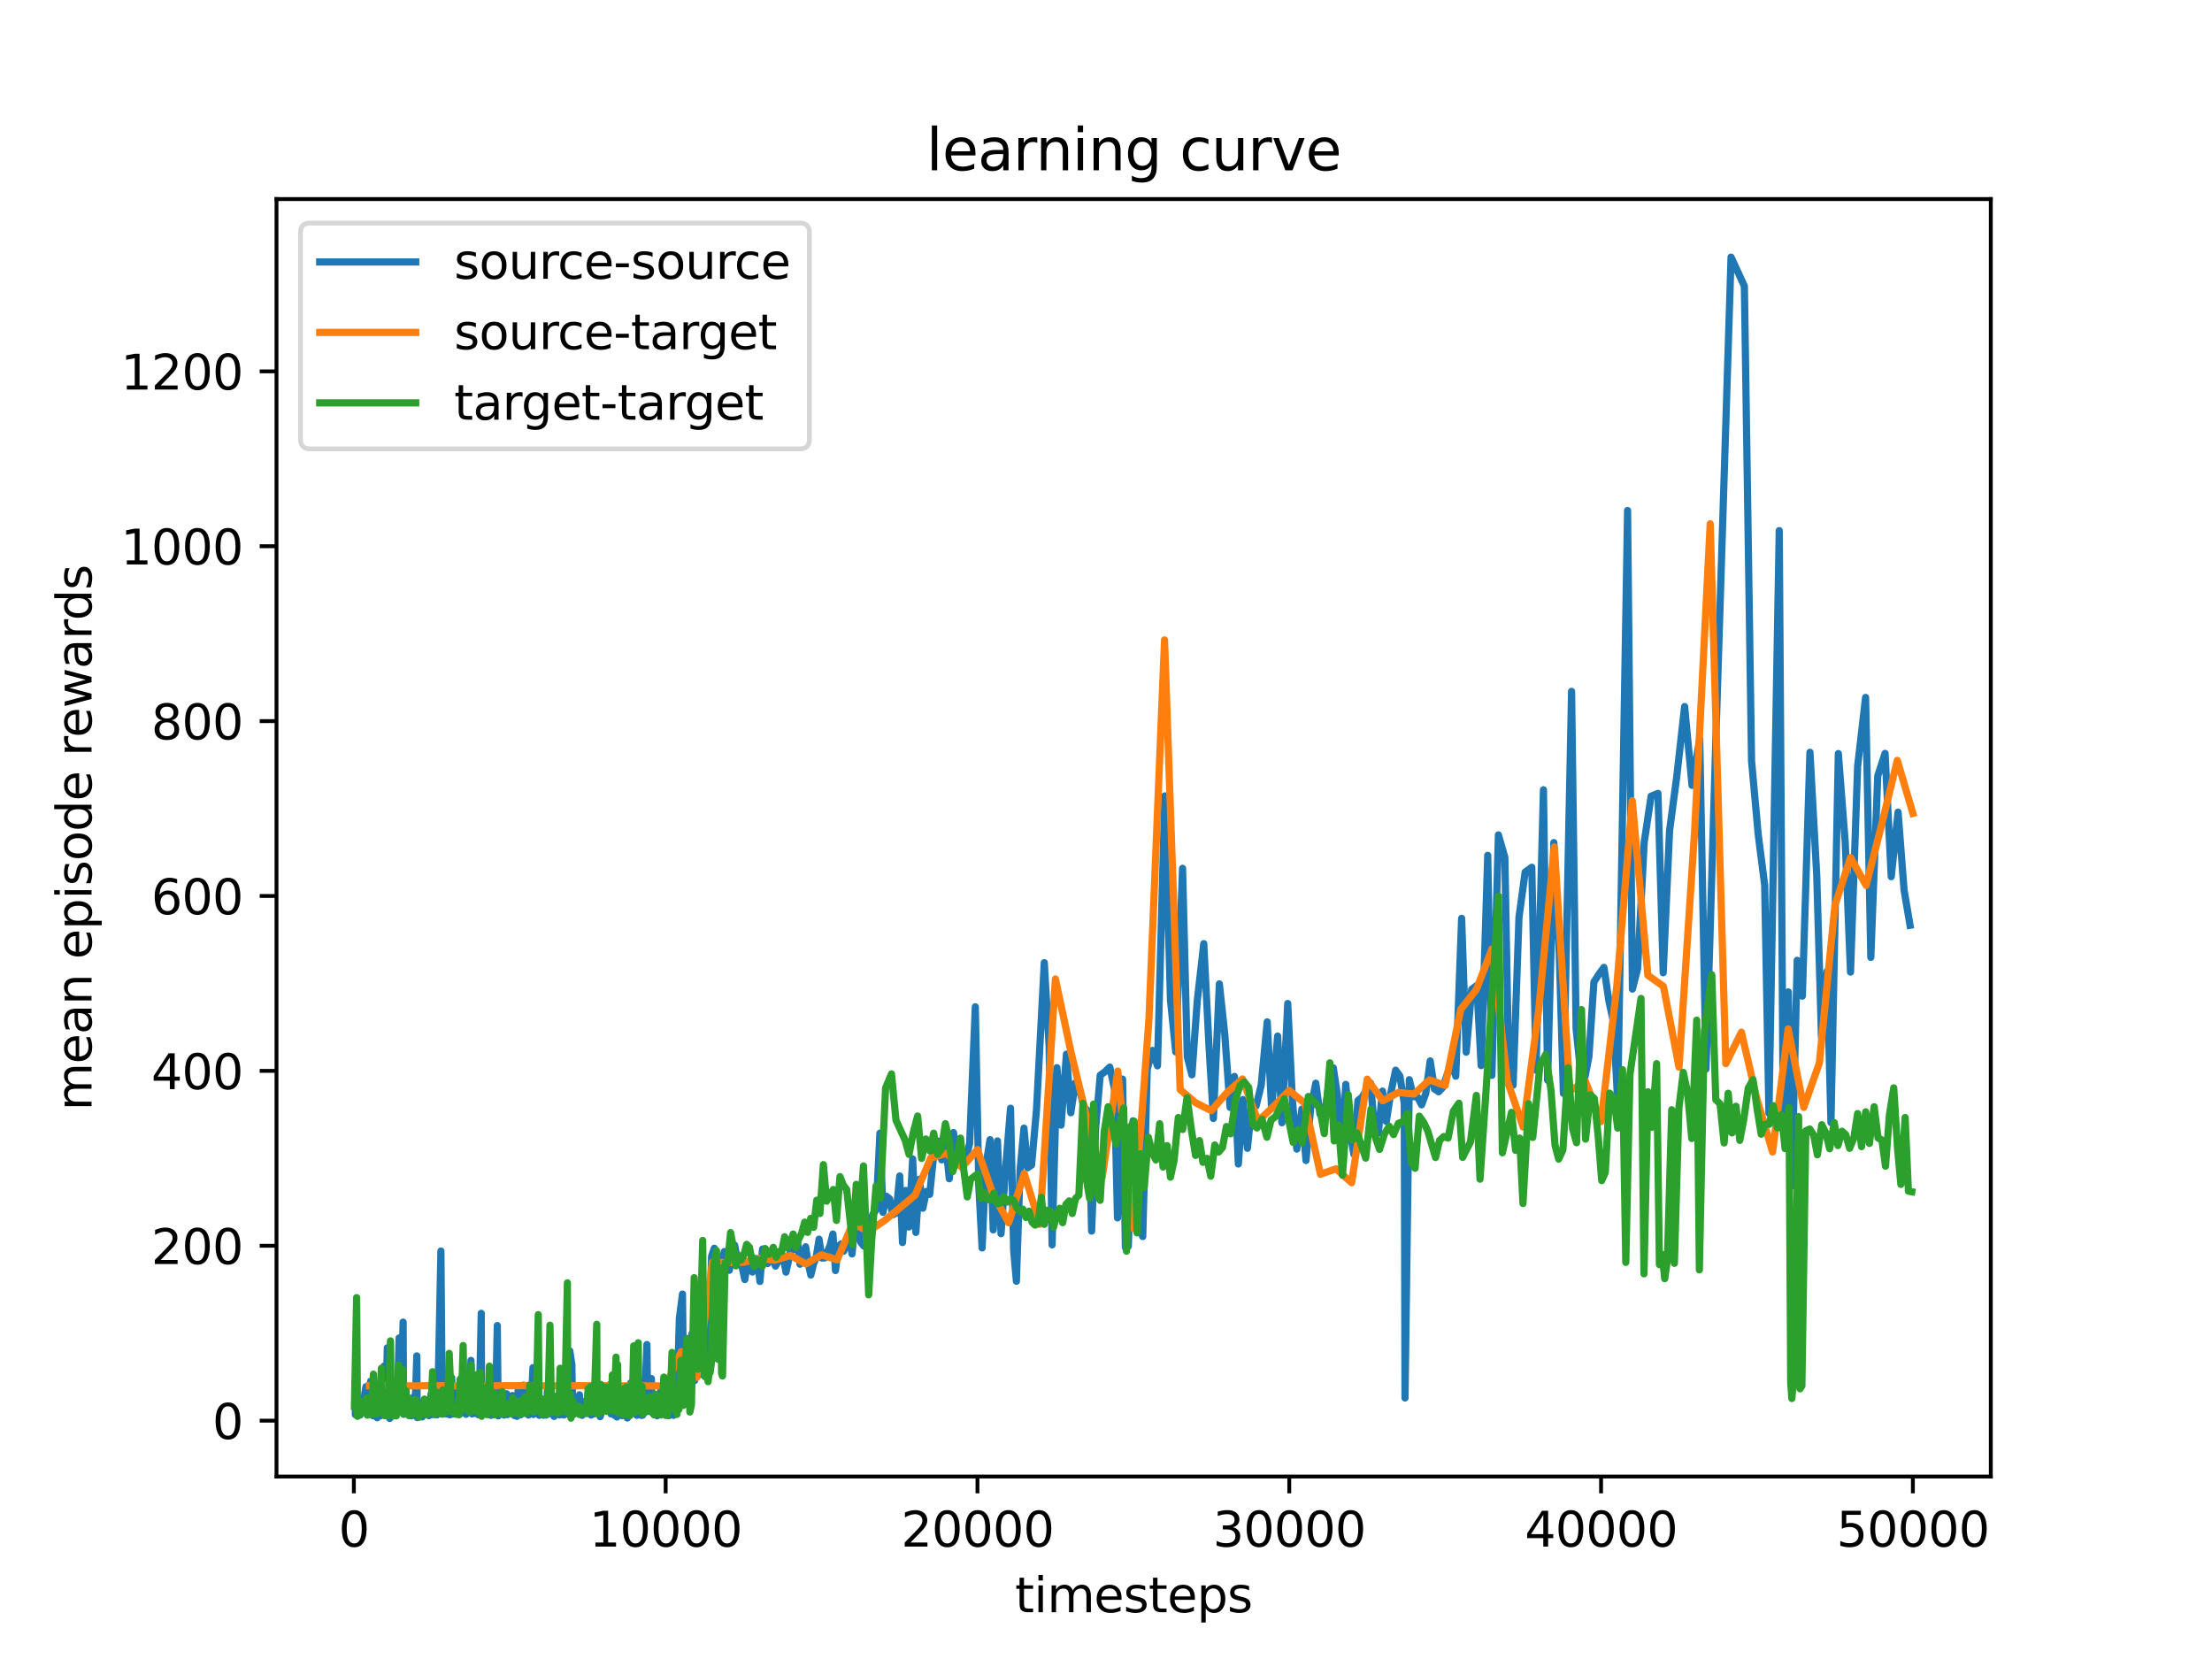 <?xml version="1.0" encoding="utf-8" standalone="no"?>
<!DOCTYPE svg PUBLIC "-//W3C//DTD SVG 1.1//EN"
  "http://www.w3.org/Graphics/SVG/1.1/DTD/svg11.dtd">
<svg xmlns:xlink="http://www.w3.org/1999/xlink" width="460.8pt" height="345.6pt" viewBox="0 0 460.8 345.6" xmlns="http://www.w3.org/2000/svg" version="1.1">
 <defs>
  <style type="text/css">*{stroke-linejoin: round; stroke-linecap: butt}</style>
 </defs>
 <g id="figure_1">
  <g id="patch_1">
   <path d="M 0 345.6 
L 460.8 345.6 
L 460.8 0 
L 0 0 
z
" style="fill: #ffffff"/>
  </g>
  <g id="axes_1">
   <g id="patch_2">
    <path d="M 57.6 307.584 
L 414.72 307.584 
L 414.72 41.472 
L 57.6 41.472 
z
" style="fill: #ffffff"/>
   </g>
   <g id="matplotlib.axis_1">
    <g id="xtick_1">
     <g id="line2d_1">
      <defs>
       <path id="m09c903c5ef" d="M 0 0 
L 0 3.5 
" style="stroke: #000000; stroke-width: 0.8"/>
      </defs>
      <g>
       <use xlink:href="#m09c903c5ef" x="73.716" y="307.584" style="stroke: #000000; stroke-width: 0.8"/>
      </g>
     </g>
     <g id="text_1">
      <!-- 0 -->
      <g transform="translate(70.535 322.182) scale(0.1 -0.1)">
       <defs>
        <path id="DejaVuSans-30" d="M 2034 4250 
Q 1547 4250 1301 3770 
Q 1056 3291 1056 2328 
Q 1056 1369 1301 889 
Q 1547 409 2034 409 
Q 2525 409 2770 889 
Q 3016 1369 3016 2328 
Q 3016 3291 2770 3770 
Q 2525 4250 2034 4250 
z
M 2034 4750 
Q 2819 4750 3233 4129 
Q 3647 3509 3647 2328 
Q 3647 1150 3233 529 
Q 2819 -91 2034 -91 
Q 1250 -91 836 529 
Q 422 1150 422 2328 
Q 422 3509 836 4129 
Q 1250 4750 2034 4750 
z
" transform="scale(0.016)"/>
       </defs>
       <use xlink:href="#DejaVuSans-30"/>
      </g>
     </g>
    </g>
    <g id="xtick_2">
     <g id="line2d_2">
      <g>
       <use xlink:href="#m09c903c5ef" x="138.67" y="307.584" style="stroke: #000000; stroke-width: 0.8"/>
      </g>
     </g>
     <g id="text_2">
      <!-- 10000 -->
      <g transform="translate(122.764 322.182) scale(0.1 -0.1)">
       <defs>
        <path id="DejaVuSans-31" d="M 794 531 
L 1825 531 
L 1825 4091 
L 703 3866 
L 703 4441 
L 1819 4666 
L 2450 4666 
L 2450 531 
L 3481 531 
L 3481 0 
L 794 0 
L 794 531 
z
" transform="scale(0.016)"/>
       </defs>
       <use xlink:href="#DejaVuSans-31"/>
       <use xlink:href="#DejaVuSans-30" x="63.623"/>
       <use xlink:href="#DejaVuSans-30" x="127.246"/>
       <use xlink:href="#DejaVuSans-30" x="190.869"/>
       <use xlink:href="#DejaVuSans-30" x="254.492"/>
      </g>
     </g>
    </g>
    <g id="xtick_3">
     <g id="line2d_3">
      <g>
       <use xlink:href="#m09c903c5ef" x="203.624" y="307.584" style="stroke: #000000; stroke-width: 0.8"/>
      </g>
     </g>
     <g id="text_3">
      <!-- 20000 -->
      <g transform="translate(187.718 322.182) scale(0.1 -0.1)">
       <defs>
        <path id="DejaVuSans-32" d="M 1228 531 
L 3431 531 
L 3431 0 
L 469 0 
L 469 531 
Q 828 903 1448 1529 
Q 2069 2156 2228 2338 
Q 2531 2678 2651 2914 
Q 2772 3150 2772 3378 
Q 2772 3750 2511 3984 
Q 2250 4219 1831 4219 
Q 1534 4219 1204 4116 
Q 875 4013 500 3803 
L 500 4441 
Q 881 4594 1212 4672 
Q 1544 4750 1819 4750 
Q 2544 4750 2975 4387 
Q 3406 4025 3406 3419 
Q 3406 3131 3298 2873 
Q 3191 2616 2906 2266 
Q 2828 2175 2409 1742 
Q 1991 1309 1228 531 
z
" transform="scale(0.016)"/>
       </defs>
       <use xlink:href="#DejaVuSans-32"/>
       <use xlink:href="#DejaVuSans-30" x="63.623"/>
       <use xlink:href="#DejaVuSans-30" x="127.246"/>
       <use xlink:href="#DejaVuSans-30" x="190.869"/>
       <use xlink:href="#DejaVuSans-30" x="254.492"/>
      </g>
     </g>
    </g>
    <g id="xtick_4">
     <g id="line2d_4">
      <g>
       <use xlink:href="#m09c903c5ef" x="268.579" y="307.584" style="stroke: #000000; stroke-width: 0.8"/>
      </g>
     </g>
     <g id="text_4">
      <!-- 30000 -->
      <g transform="translate(252.672 322.182) scale(0.1 -0.1)">
       <defs>
        <path id="DejaVuSans-33" d="M 2597 2516 
Q 3050 2419 3304 2112 
Q 3559 1806 3559 1356 
Q 3559 666 3084 287 
Q 2609 -91 1734 -91 
Q 1441 -91 1130 -33 
Q 819 25 488 141 
L 488 750 
Q 750 597 1062 519 
Q 1375 441 1716 441 
Q 2309 441 2620 675 
Q 2931 909 2931 1356 
Q 2931 1769 2642 2001 
Q 2353 2234 1838 2234 
L 1294 2234 
L 1294 2753 
L 1863 2753 
Q 2328 2753 2575 2939 
Q 2822 3125 2822 3475 
Q 2822 3834 2567 4026 
Q 2313 4219 1838 4219 
Q 1578 4219 1281 4162 
Q 984 4106 628 3988 
L 628 4550 
Q 988 4650 1302 4700 
Q 1616 4750 1894 4750 
Q 2613 4750 3031 4423 
Q 3450 4097 3450 3541 
Q 3450 3153 3228 2886 
Q 3006 2619 2597 2516 
z
" transform="scale(0.016)"/>
       </defs>
       <use xlink:href="#DejaVuSans-33"/>
       <use xlink:href="#DejaVuSans-30" x="63.623"/>
       <use xlink:href="#DejaVuSans-30" x="127.246"/>
       <use xlink:href="#DejaVuSans-30" x="190.869"/>
       <use xlink:href="#DejaVuSans-30" x="254.492"/>
      </g>
     </g>
    </g>
    <g id="xtick_5">
     <g id="line2d_5">
      <g>
       <use xlink:href="#m09c903c5ef" x="333.533" y="307.584" style="stroke: #000000; stroke-width: 0.8"/>
      </g>
     </g>
     <g id="text_5">
      <!-- 40000 -->
      <g transform="translate(317.627 322.182) scale(0.1 -0.1)">
       <defs>
        <path id="DejaVuSans-34" d="M 2419 4116 
L 825 1625 
L 2419 1625 
L 2419 4116 
z
M 2253 4666 
L 3047 4666 
L 3047 1625 
L 3713 1625 
L 3713 1100 
L 3047 1100 
L 3047 0 
L 2419 0 
L 2419 1100 
L 313 1100 
L 313 1709 
L 2253 4666 
z
" transform="scale(0.016)"/>
       </defs>
       <use xlink:href="#DejaVuSans-34"/>
       <use xlink:href="#DejaVuSans-30" x="63.623"/>
       <use xlink:href="#DejaVuSans-30" x="127.246"/>
       <use xlink:href="#DejaVuSans-30" x="190.869"/>
       <use xlink:href="#DejaVuSans-30" x="254.492"/>
      </g>
     </g>
    </g>
    <g id="xtick_6">
     <g id="line2d_6">
      <g>
       <use xlink:href="#m09c903c5ef" x="398.487" y="307.584" style="stroke: #000000; stroke-width: 0.8"/>
      </g>
     </g>
     <g id="text_6">
      <!-- 50000 -->
      <g transform="translate(382.581 322.182) scale(0.1 -0.1)">
       <defs>
        <path id="DejaVuSans-35" d="M 691 4666 
L 3169 4666 
L 3169 4134 
L 1269 4134 
L 1269 2991 
Q 1406 3038 1543 3061 
Q 1681 3084 1819 3084 
Q 2600 3084 3056 2656 
Q 3513 2228 3513 1497 
Q 3513 744 3044 326 
Q 2575 -91 1722 -91 
Q 1428 -91 1123 -41 
Q 819 9 494 109 
L 494 744 
Q 775 591 1075 516 
Q 1375 441 1709 441 
Q 2250 441 2565 725 
Q 2881 1009 2881 1497 
Q 2881 1984 2565 2268 
Q 2250 2553 1709 2553 
Q 1456 2553 1204 2497 
Q 953 2441 691 2322 
L 691 4666 
z
" transform="scale(0.016)"/>
       </defs>
       <use xlink:href="#DejaVuSans-35"/>
       <use xlink:href="#DejaVuSans-30" x="63.623"/>
       <use xlink:href="#DejaVuSans-30" x="127.246"/>
       <use xlink:href="#DejaVuSans-30" x="190.869"/>
       <use xlink:href="#DejaVuSans-30" x="254.492"/>
      </g>
     </g>
    </g>
    <g id="text_7">
     <!-- timesteps -->
     <g transform="translate(211.444 335.861) scale(0.1 -0.1)">
      <defs>
       <path id="DejaVuSans-74" d="M 1172 4494 
L 1172 3500 
L 2356 3500 
L 2356 3053 
L 1172 3053 
L 1172 1153 
Q 1172 725 1289 603 
Q 1406 481 1766 481 
L 2356 481 
L 2356 0 
L 1766 0 
Q 1100 0 847 248 
Q 594 497 594 1153 
L 594 3053 
L 172 3053 
L 172 3500 
L 594 3500 
L 594 4494 
L 1172 4494 
z
" transform="scale(0.016)"/>
       <path id="DejaVuSans-69" d="M 603 3500 
L 1178 3500 
L 1178 0 
L 603 0 
L 603 3500 
z
M 603 4863 
L 1178 4863 
L 1178 4134 
L 603 4134 
L 603 4863 
z
" transform="scale(0.016)"/>
       <path id="DejaVuSans-6d" d="M 3328 2828 
Q 3544 3216 3844 3400 
Q 4144 3584 4550 3584 
Q 5097 3584 5394 3201 
Q 5691 2819 5691 2113 
L 5691 0 
L 5113 0 
L 5113 2094 
Q 5113 2597 4934 2840 
Q 4756 3084 4391 3084 
Q 3944 3084 3684 2787 
Q 3425 2491 3425 1978 
L 3425 0 
L 2847 0 
L 2847 2094 
Q 2847 2600 2669 2842 
Q 2491 3084 2119 3084 
Q 1678 3084 1418 2786 
Q 1159 2488 1159 1978 
L 1159 0 
L 581 0 
L 581 3500 
L 1159 3500 
L 1159 2956 
Q 1356 3278 1631 3431 
Q 1906 3584 2284 3584 
Q 2666 3584 2933 3390 
Q 3200 3197 3328 2828 
z
" transform="scale(0.016)"/>
       <path id="DejaVuSans-65" d="M 3597 1894 
L 3597 1613 
L 953 1613 
Q 991 1019 1311 708 
Q 1631 397 2203 397 
Q 2534 397 2845 478 
Q 3156 559 3463 722 
L 3463 178 
Q 3153 47 2828 -22 
Q 2503 -91 2169 -91 
Q 1331 -91 842 396 
Q 353 884 353 1716 
Q 353 2575 817 3079 
Q 1281 3584 2069 3584 
Q 2775 3584 3186 3129 
Q 3597 2675 3597 1894 
z
M 3022 2063 
Q 3016 2534 2758 2815 
Q 2500 3097 2075 3097 
Q 1594 3097 1305 2825 
Q 1016 2553 972 2059 
L 3022 2063 
z
" transform="scale(0.016)"/>
       <path id="DejaVuSans-73" d="M 2834 3397 
L 2834 2853 
Q 2591 2978 2328 3040 
Q 2066 3103 1784 3103 
Q 1356 3103 1142 2972 
Q 928 2841 928 2578 
Q 928 2378 1081 2264 
Q 1234 2150 1697 2047 
L 1894 2003 
Q 2506 1872 2764 1633 
Q 3022 1394 3022 966 
Q 3022 478 2636 193 
Q 2250 -91 1575 -91 
Q 1294 -91 989 -36 
Q 684 19 347 128 
L 347 722 
Q 666 556 975 473 
Q 1284 391 1588 391 
Q 1994 391 2212 530 
Q 2431 669 2431 922 
Q 2431 1156 2273 1281 
Q 2116 1406 1581 1522 
L 1381 1569 
Q 847 1681 609 1914 
Q 372 2147 372 2553 
Q 372 3047 722 3315 
Q 1072 3584 1716 3584 
Q 2034 3584 2315 3537 
Q 2597 3491 2834 3397 
z
" transform="scale(0.016)"/>
       <path id="DejaVuSans-70" d="M 1159 525 
L 1159 -1331 
L 581 -1331 
L 581 3500 
L 1159 3500 
L 1159 2969 
Q 1341 3281 1617 3432 
Q 1894 3584 2278 3584 
Q 2916 3584 3314 3078 
Q 3713 2572 3713 1747 
Q 3713 922 3314 415 
Q 2916 -91 2278 -91 
Q 1894 -91 1617 61 
Q 1341 213 1159 525 
z
M 3116 1747 
Q 3116 2381 2855 2742 
Q 2594 3103 2138 3103 
Q 1681 3103 1420 2742 
Q 1159 2381 1159 1747 
Q 1159 1113 1420 752 
Q 1681 391 2138 391 
Q 2594 391 2855 752 
Q 3116 1113 3116 1747 
z
" transform="scale(0.016)"/>
      </defs>
      <use xlink:href="#DejaVuSans-74"/>
      <use xlink:href="#DejaVuSans-69" x="39.209"/>
      <use xlink:href="#DejaVuSans-6d" x="66.992"/>
      <use xlink:href="#DejaVuSans-65" x="164.404"/>
      <use xlink:href="#DejaVuSans-73" x="225.928"/>
      <use xlink:href="#DejaVuSans-74" x="278.027"/>
      <use xlink:href="#DejaVuSans-65" x="317.236"/>
      <use xlink:href="#DejaVuSans-70" x="378.76"/>
      <use xlink:href="#DejaVuSans-73" x="442.236"/>
     </g>
    </g>
   </g>
   <g id="matplotlib.axis_2">
    <g id="ytick_1">
     <g id="line2d_7">
      <defs>
       <path id="md468b30cf8" d="M 0 0 
L -3.5 0 
" style="stroke: #000000; stroke-width: 0.8"/>
      </defs>
      <g>
       <use xlink:href="#md468b30cf8" x="57.6" y="295.952" style="stroke: #000000; stroke-width: 0.8"/>
      </g>
     </g>
     <g id="text_8">
      <!-- 0 -->
      <g transform="translate(44.237 299.751) scale(0.1 -0.1)">
       <use xlink:href="#DejaVuSans-30"/>
      </g>
     </g>
    </g>
    <g id="ytick_2">
     <g id="line2d_8">
      <g>
       <use xlink:href="#md468b30cf8" x="57.6" y="259.519" style="stroke: #000000; stroke-width: 0.8"/>
      </g>
     </g>
     <g id="text_9">
      <!-- 200 -->
      <g transform="translate(31.512 263.318) scale(0.1 -0.1)">
       <use xlink:href="#DejaVuSans-32"/>
       <use xlink:href="#DejaVuSans-30" x="63.623"/>
       <use xlink:href="#DejaVuSans-30" x="127.246"/>
      </g>
     </g>
    </g>
    <g id="ytick_3">
     <g id="line2d_9">
      <g>
       <use xlink:href="#md468b30cf8" x="57.6" y="223.086" style="stroke: #000000; stroke-width: 0.8"/>
      </g>
     </g>
     <g id="text_10">
      <!-- 400 -->
      <g transform="translate(31.512 226.885) scale(0.1 -0.1)">
       <use xlink:href="#DejaVuSans-34"/>
       <use xlink:href="#DejaVuSans-30" x="63.623"/>
       <use xlink:href="#DejaVuSans-30" x="127.246"/>
      </g>
     </g>
    </g>
    <g id="ytick_4">
     <g id="line2d_10">
      <g>
       <use xlink:href="#md468b30cf8" x="57.6" y="186.653" style="stroke: #000000; stroke-width: 0.8"/>
      </g>
     </g>
     <g id="text_11">
      <!-- 600 -->
      <g transform="translate(31.512 190.452) scale(0.1 -0.1)">
       <defs>
        <path id="DejaVuSans-36" d="M 2113 2584 
Q 1688 2584 1439 2293 
Q 1191 2003 1191 1497 
Q 1191 994 1439 701 
Q 1688 409 2113 409 
Q 2538 409 2786 701 
Q 3034 994 3034 1497 
Q 3034 2003 2786 2293 
Q 2538 2584 2113 2584 
z
M 3366 4563 
L 3366 3988 
Q 3128 4100 2886 4159 
Q 2644 4219 2406 4219 
Q 1781 4219 1451 3797 
Q 1122 3375 1075 2522 
Q 1259 2794 1537 2939 
Q 1816 3084 2150 3084 
Q 2853 3084 3261 2657 
Q 3669 2231 3669 1497 
Q 3669 778 3244 343 
Q 2819 -91 2113 -91 
Q 1303 -91 875 529 
Q 447 1150 447 2328 
Q 447 3434 972 4092 
Q 1497 4750 2381 4750 
Q 2619 4750 2861 4703 
Q 3103 4656 3366 4563 
z
" transform="scale(0.016)"/>
       </defs>
       <use xlink:href="#DejaVuSans-36"/>
       <use xlink:href="#DejaVuSans-30" x="63.623"/>
       <use xlink:href="#DejaVuSans-30" x="127.246"/>
      </g>
     </g>
    </g>
    <g id="ytick_5">
     <g id="line2d_11">
      <g>
       <use xlink:href="#md468b30cf8" x="57.6" y="150.22" style="stroke: #000000; stroke-width: 0.8"/>
      </g>
     </g>
     <g id="text_12">
      <!-- 800 -->
      <g transform="translate(31.512 154.019) scale(0.1 -0.1)">
       <defs>
        <path id="DejaVuSans-38" d="M 2034 2216 
Q 1584 2216 1326 1975 
Q 1069 1734 1069 1313 
Q 1069 891 1326 650 
Q 1584 409 2034 409 
Q 2484 409 2743 651 
Q 3003 894 3003 1313 
Q 3003 1734 2745 1975 
Q 2488 2216 2034 2216 
z
M 1403 2484 
Q 997 2584 770 2862 
Q 544 3141 544 3541 
Q 544 4100 942 4425 
Q 1341 4750 2034 4750 
Q 2731 4750 3128 4425 
Q 3525 4100 3525 3541 
Q 3525 3141 3298 2862 
Q 3072 2584 2669 2484 
Q 3125 2378 3379 2068 
Q 3634 1759 3634 1313 
Q 3634 634 3220 271 
Q 2806 -91 2034 -91 
Q 1263 -91 848 271 
Q 434 634 434 1313 
Q 434 1759 690 2068 
Q 947 2378 1403 2484 
z
M 1172 3481 
Q 1172 3119 1398 2916 
Q 1625 2713 2034 2713 
Q 2441 2713 2670 2916 
Q 2900 3119 2900 3481 
Q 2900 3844 2670 4047 
Q 2441 4250 2034 4250 
Q 1625 4250 1398 4047 
Q 1172 3844 1172 3481 
z
" transform="scale(0.016)"/>
       </defs>
       <use xlink:href="#DejaVuSans-38"/>
       <use xlink:href="#DejaVuSans-30" x="63.623"/>
       <use xlink:href="#DejaVuSans-30" x="127.246"/>
      </g>
     </g>
    </g>
    <g id="ytick_6">
     <g id="line2d_12">
      <g>
       <use xlink:href="#md468b30cf8" x="57.6" y="113.787" style="stroke: #000000; stroke-width: 0.8"/>
      </g>
     </g>
     <g id="text_13">
      <!-- 1000 -->
      <g transform="translate(25.15 117.586) scale(0.1 -0.1)">
       <use xlink:href="#DejaVuSans-31"/>
       <use xlink:href="#DejaVuSans-30" x="63.623"/>
       <use xlink:href="#DejaVuSans-30" x="127.246"/>
       <use xlink:href="#DejaVuSans-30" x="190.869"/>
      </g>
     </g>
    </g>
    <g id="ytick_7">
     <g id="line2d_13">
      <g>
       <use xlink:href="#md468b30cf8" x="57.6" y="77.354" style="stroke: #000000; stroke-width: 0.8"/>
      </g>
     </g>
     <g id="text_14">
      <!-- 1200 -->
      <g transform="translate(25.15 81.153) scale(0.1 -0.1)">
       <use xlink:href="#DejaVuSans-31"/>
       <use xlink:href="#DejaVuSans-32" x="63.623"/>
       <use xlink:href="#DejaVuSans-30" x="127.246"/>
       <use xlink:href="#DejaVuSans-30" x="190.869"/>
      </g>
     </g>
    </g>
    <g id="text_15">
     <!-- mean episode rewards -->
     <g transform="translate(19.07 231.36) rotate(-90) scale(0.1 -0.1)">
      <defs>
       <path id="DejaVuSans-61" d="M 2194 1759 
Q 1497 1759 1228 1600 
Q 959 1441 959 1056 
Q 959 750 1161 570 
Q 1363 391 1709 391 
Q 2188 391 2477 730 
Q 2766 1069 2766 1631 
L 2766 1759 
L 2194 1759 
z
M 3341 1997 
L 3341 0 
L 2766 0 
L 2766 531 
Q 2569 213 2275 61 
Q 1981 -91 1556 -91 
Q 1019 -91 701 211 
Q 384 513 384 1019 
Q 384 1609 779 1909 
Q 1175 2209 1959 2209 
L 2766 2209 
L 2766 2266 
Q 2766 2663 2505 2880 
Q 2244 3097 1772 3097 
Q 1472 3097 1187 3025 
Q 903 2953 641 2809 
L 641 3341 
Q 956 3463 1253 3523 
Q 1550 3584 1831 3584 
Q 2591 3584 2966 3190 
Q 3341 2797 3341 1997 
z
" transform="scale(0.016)"/>
       <path id="DejaVuSans-6e" d="M 3513 2113 
L 3513 0 
L 2938 0 
L 2938 2094 
Q 2938 2591 2744 2837 
Q 2550 3084 2163 3084 
Q 1697 3084 1428 2787 
Q 1159 2491 1159 1978 
L 1159 0 
L 581 0 
L 581 3500 
L 1159 3500 
L 1159 2956 
Q 1366 3272 1645 3428 
Q 1925 3584 2291 3584 
Q 2894 3584 3203 3211 
Q 3513 2838 3513 2113 
z
" transform="scale(0.016)"/>
       <path id="DejaVuSans-20" transform="scale(0.016)"/>
       <path id="DejaVuSans-6f" d="M 1959 3097 
Q 1497 3097 1228 2736 
Q 959 2375 959 1747 
Q 959 1119 1226 758 
Q 1494 397 1959 397 
Q 2419 397 2687 759 
Q 2956 1122 2956 1747 
Q 2956 2369 2687 2733 
Q 2419 3097 1959 3097 
z
M 1959 3584 
Q 2709 3584 3137 3096 
Q 3566 2609 3566 1747 
Q 3566 888 3137 398 
Q 2709 -91 1959 -91 
Q 1206 -91 779 398 
Q 353 888 353 1747 
Q 353 2609 779 3096 
Q 1206 3584 1959 3584 
z
" transform="scale(0.016)"/>
       <path id="DejaVuSans-64" d="M 2906 2969 
L 2906 4863 
L 3481 4863 
L 3481 0 
L 2906 0 
L 2906 525 
Q 2725 213 2448 61 
Q 2172 -91 1784 -91 
Q 1150 -91 751 415 
Q 353 922 353 1747 
Q 353 2572 751 3078 
Q 1150 3584 1784 3584 
Q 2172 3584 2448 3432 
Q 2725 3281 2906 2969 
z
M 947 1747 
Q 947 1113 1208 752 
Q 1469 391 1925 391 
Q 2381 391 2643 752 
Q 2906 1113 2906 1747 
Q 2906 2381 2643 2742 
Q 2381 3103 1925 3103 
Q 1469 3103 1208 2742 
Q 947 2381 947 1747 
z
" transform="scale(0.016)"/>
       <path id="DejaVuSans-72" d="M 2631 2963 
Q 2534 3019 2420 3045 
Q 2306 3072 2169 3072 
Q 1681 3072 1420 2755 
Q 1159 2438 1159 1844 
L 1159 0 
L 581 0 
L 581 3500 
L 1159 3500 
L 1159 2956 
Q 1341 3275 1631 3429 
Q 1922 3584 2338 3584 
Q 2397 3584 2469 3576 
Q 2541 3569 2628 3553 
L 2631 2963 
z
" transform="scale(0.016)"/>
       <path id="DejaVuSans-77" d="M 269 3500 
L 844 3500 
L 1563 769 
L 2278 3500 
L 2956 3500 
L 3675 769 
L 4391 3500 
L 4966 3500 
L 4050 0 
L 3372 0 
L 2619 2869 
L 1863 0 
L 1184 0 
L 269 3500 
z
" transform="scale(0.016)"/>
      </defs>
      <use xlink:href="#DejaVuSans-6d"/>
      <use xlink:href="#DejaVuSans-65" x="97.412"/>
      <use xlink:href="#DejaVuSans-61" x="158.936"/>
      <use xlink:href="#DejaVuSans-6e" x="220.215"/>
      <use xlink:href="#DejaVuSans-20" x="283.594"/>
      <use xlink:href="#DejaVuSans-65" x="315.381"/>
      <use xlink:href="#DejaVuSans-70" x="376.904"/>
      <use xlink:href="#DejaVuSans-69" x="440.381"/>
      <use xlink:href="#DejaVuSans-73" x="468.164"/>
      <use xlink:href="#DejaVuSans-6f" x="520.264"/>
      <use xlink:href="#DejaVuSans-64" x="581.445"/>
      <use xlink:href="#DejaVuSans-65" x="644.922"/>
      <use xlink:href="#DejaVuSans-20" x="706.445"/>
      <use xlink:href="#DejaVuSans-72" x="738.232"/>
      <use xlink:href="#DejaVuSans-65" x="777.096"/>
      <use xlink:href="#DejaVuSans-77" x="838.619"/>
      <use xlink:href="#DejaVuSans-61" x="920.406"/>
      <use xlink:href="#DejaVuSans-72" x="981.686"/>
      <use xlink:href="#DejaVuSans-64" x="1021.049"/>
      <use xlink:href="#DejaVuSans-73" x="1084.525"/>
     </g>
    </g>
   </g>
   <g id="line2d_14">
    <path d="M 73.937 288.328 
L 74.034 294.716 
L 74.112 294.421 
L 74.216 293.606 
L 74.385 294.691 
L 74.534 293.743 
L 74.619 294.531 
L 74.866 293.552 
L 74.956 293.913 
L 75.021 294.782 
L 75.21 293.958 
L 75.379 293.985 
L 75.548 291.213 
L 75.768 293.995 
L 75.996 290.233 
L 76.236 288.87 
L 76.496 294.713 
L 76.749 290.207 
L 76.821 294.696 
L 76.983 292.825 
L 77.21 287.74 
L 77.438 290.863 
L 77.555 294.522 
L 77.639 293.964 
L 77.73 294.938 
L 78.061 293.356 
L 78.178 294.216 
L 78.295 294.164 
L 78.393 294.76 
L 78.509 293.866 
L 78.574 295.343 
L 78.769 290.891 
L 78.99 294.318 
L 79.146 292.875 
L 79.211 294.959 
L 79.36 291.699 
L 79.464 293.333 
L 79.659 293.581 
L 79.744 294.433 
L 80.036 284.555 
L 80.166 294.89 
L 80.263 294.023 
L 80.367 293.83 
L 80.685 280.768 
L 80.835 294.336 
L 81.075 290.565 
L 81.192 295.488 
L 81.263 294.374 
L 81.445 293.092 
L 81.523 294.608 
L 81.751 290.63 
L 81.959 294.294 
L 82.121 294.518 
L 82.303 293.564 
L 82.641 287.291 
L 82.725 294.23 
L 83.147 278.716 
L 83.284 293.147 
L 83.491 293.676 
L 83.979 275.416 
L 84.07 294.63 
L 84.134 294.494 
L 84.212 294.213 
L 84.336 294.243 
L 84.557 288.686 
L 84.648 293.385 
L 84.816 293.888 
L 84.946 292.31 
L 85.154 293.165 
L 85.252 294.307 
L 85.343 294.121 
L 85.55 293.071 
L 85.739 294.949 
L 85.836 294.528 
L 85.953 293.37 
L 86.057 294.644 
L 86.207 290.986 
L 86.304 293.978 
L 86.44 294.121 
L 86.83 282.451 
L 86.921 295.297 
L 87.012 294.342 
L 87.09 295.137 
L 87.246 292.869 
L 87.356 292.919 
L 87.46 293.472 
L 87.525 294.645 
L 87.642 292.69 
L 87.947 295.173 
L 88.058 292.975 
L 88.142 294.634 
L 88.402 291.622 
L 88.486 294.371 
L 88.603 293 
L 88.798 293.985 
L 89.071 293.076 
L 89.175 294.308 
L 89.272 293.468 
L 89.337 294.912 
L 89.409 294.551 
L 89.805 290.382 
L 89.876 294.716 
L 90.065 289.255 
L 90.299 289.169 
L 90.494 294.69 
L 90.617 292.039 
L 90.727 294.708 
L 90.792 294.702 
L 90.961 290.736 
L 91.026 294.746 
L 91.156 294.229 
L 91.851 260.61 
L 92.13 294.594 
L 92.202 294.598 
L 92.397 290.267 
L 92.514 294.227 
L 92.676 293.692 
L 92.832 292.219 
L 92.981 294.577 
L 93.351 289.795 
L 93.572 292.137 
L 93.735 294.734 
L 93.832 294.584 
L 94.092 286.981 
L 94.332 294.563 
L 94.436 293.641 
L 94.618 294.432 
L 94.813 289.862 
L 95.073 294.173 
L 95.398 291.039 
L 95.56 290.796 
L 95.742 294.642 
L 95.93 294.312 
L 96.242 291.812 
L 96.352 293.799 
L 96.502 294.149 
L 96.684 294.157 
L 96.768 294.342 
L 96.872 294.265 
L 96.995 293.832 
L 97.086 294.63 
L 97.171 294.44 
L 97.34 290.923 
L 97.723 291.807 
L 98.113 283.394 
L 98.353 294.549 
L 98.496 291.837 
L 98.58 294.352 
L 98.717 294.452 
L 98.873 293.788 
L 99.295 290.438 
L 99.444 291.311 
L 99.639 294.712 
L 99.801 294.382 
L 100.256 273.586 
L 100.328 294.622 
L 100.438 293.202 
L 100.561 293.33 
L 100.964 290.233 
L 101.062 294.234 
L 101.289 294.257 
L 101.406 294.018 
L 101.484 294.341 
L 101.594 292.963 
L 101.744 293.198 
L 101.828 294.101 
L 101.925 293.676 
L 101.984 294.649 
L 102.049 294.629 
L 102.153 294.8 
L 102.231 294.511 
L 102.335 294.845 
L 102.543 293.522 
L 102.679 292.874 
L 102.854 290.566 
L 102.997 293.615 
L 103.127 292.814 
L 103.212 294.181 
L 103.595 276.135 
L 103.783 294.953 
L 103.92 294.609 
L 104.049 294.729 
L 104.179 294.54 
L 104.316 293.265 
L 104.472 293.98 
L 104.718 293.931 
L 104.816 294.452 
L 104.952 293.405 
L 105.03 294.796 
L 105.121 293.909 
L 105.212 294.244 
L 105.323 294.169 
L 105.55 290.353 
L 105.725 294.693 
L 105.894 292.083 
L 106.024 292.541 
L 106.141 294.466 
L 106.388 291.359 
L 106.505 293.357 
L 106.739 290.718 
L 106.804 294.595 
L 106.907 294.26 
L 107.044 293.914 
L 107.161 294.891 
L 107.343 293.902 
L 107.408 294.46 
L 107.486 294.294 
L 107.622 292 
L 107.687 295.055 
L 107.96 289.029 
L 108.083 292.159 
L 108.233 292.008 
L 108.408 292.141 
L 108.473 294.734 
L 108.635 294.562 
L 108.804 292.54 
L 109.018 288.563 
L 109.187 293.684 
L 109.408 293.756 
L 109.558 292.512 
L 109.681 293.233 
L 109.746 294.558 
L 109.993 290.481 
L 110.084 294.775 
L 110.168 294.582 
L 110.298 292.636 
L 110.395 294.447 
L 110.525 292.939 
L 110.61 293.856 
L 111.026 284.905 
L 111.116 294.657 
L 111.292 290.605 
L 111.376 294.407 
L 111.5 294.408 
L 111.747 293.981 
L 112.019 294.206 
L 112.24 291.84 
L 112.338 294.845 
L 112.721 292.786 
L 112.883 294.712 
L 112.987 293.006 
L 113.104 293.04 
L 113.195 294.83 
L 113.299 293.886 
L 113.37 294.268 
L 113.513 293.531 
L 113.715 294.755 
L 113.78 294.794 
L 114.117 288.367 
L 114.299 294.536 
L 114.475 294.35 
L 114.611 293.342 
L 114.689 294.219 
L 115.079 293.027 
L 115.15 294.524 
L 115.274 294.764 
L 115.352 294.193 
L 115.429 295.065 
L 115.585 293.833 
L 115.663 294.634 
L 115.774 294.458 
L 116.001 293.305 
L 116.124 294.522 
L 116.358 293.184 
L 116.488 293.487 
L 116.586 294.771 
L 116.657 294.361 
L 116.949 291.958 
L 117.157 294.414 
L 117.268 293.659 
L 117.333 294.757 
L 117.424 293.808 
L 117.534 294.752 
L 117.625 294.35 
L 117.742 292.908 
L 117.911 293.262 
L 118.015 292.836 
L 118.08 294.549 
L 118.385 291.945 
L 118.697 281.42 
L 119.132 284.279 
L 119.301 294.5 
L 119.418 294.7 
L 119.548 291.936 
L 119.638 294.331 
L 119.781 291.936 
L 119.918 292.331 
L 120.08 291.336 
L 120.236 291.946 
L 120.398 294.091 
L 120.71 290.567 
L 120.912 293.937 
L 121.061 292.069 
L 121.262 294.85 
L 121.334 294.448 
L 121.672 294.302 
L 121.769 294.277 
L 121.912 291.939 
L 122.224 294.431 
L 122.373 293.048 
L 122.529 290.43 
L 122.717 293.781 
L 122.86 294.452 
L 122.938 294.436 
L 123.081 293.125 
L 123.14 294.787 
L 123.263 292.799 
L 123.347 294.172 
L 123.464 293.806 
L 123.633 294.447 
L 123.757 294.542 
L 123.867 294.26 
L 124.101 291.949 
L 124.192 294.132 
L 124.289 293.603 
L 124.361 294.325 
L 124.633 291.552 
L 124.718 294.434 
L 124.815 294.187 
L 124.919 293.24 
L 125.017 295.117 
L 125.199 294.612 
L 125.439 291.226 
L 125.621 293.355 
L 125.946 290.97 
L 126.114 293.269 
L 126.251 292.639 
L 126.53 293.252 
L 126.667 292.304 
L 126.933 288.496 
L 127.219 288.809 
L 127.284 294.54 
L 127.433 293.972 
L 127.654 288.178 
L 127.79 293.672 
L 127.907 293.864 
L 127.972 294.827 
L 128.07 294.089 
L 128.329 288.664 
L 128.511 295.188 
L 128.576 294.578 
L 128.635 294.891 
L 128.804 293.596 
L 128.946 293.76 
L 129.122 291.017 
L 129.278 291.113 
L 129.622 294.922 
L 129.726 294.593 
L 129.875 291.197 
L 129.947 294.773 
L 130.194 293.257 
L 130.414 294.773 
L 130.531 293.238 
L 130.687 295.396 
L 131.369 288.114 
L 131.493 294.25 
L 131.694 289.252 
L 131.902 293.814 
L 132.24 285.18 
L 132.486 294.331 
L 132.655 294.833 
L 132.818 294.261 
L 132.961 291.208 
L 133.032 294.396 
L 133.448 287.468 
L 133.597 294.859 
L 133.792 292.478 
L 133.87 294.807 
L 134.019 291.533 
L 134.117 294.437 
L 134.286 292.628 
L 134.766 280.091 
L 134.922 294.021 
L 135.091 293.244 
L 135.292 289.331 
L 135.377 293.938 
L 135.702 287.188 
L 135.799 294.233 
L 135.903 293.399 
L 136.007 293.995 
L 136.176 293.754 
L 136.247 294.663 
L 136.371 293.756 
L 136.663 290.55 
L 136.864 294.936 
L 136.942 294.553 
L 137.124 291.696 
L 137.397 294.532 
L 137.605 289.828 
L 137.709 294.435 
L 137.917 290.294 
L 138.176 294.351 
L 138.612 290.897 
L 138.858 294.205 
L 138.936 294.404 
L 139.073 292.29 
L 139.157 294.493 
L 139.326 290.879 
L 139.378 294.897 
L 139.618 292.898 
L 139.794 293.856 
L 140.041 289.052 
L 140.326 294.848 
L 140.541 285.585 
L 140.658 292.763 
L 140.814 293.726 
L 140.976 293.285 
L 141.522 274.635 
L 142.171 269.577 
L 142.411 291.745 
L 142.834 287.059 
L 143.016 287.403 
L 143.158 292.587 
L 143.464 283.923 
L 143.743 282.041 
L 144.12 277.885 
L 144.328 285.891 
L 144.529 286.025 
L 144.698 287.607 
L 144.977 282.274 
L 145.399 281.277 
L 145.614 285.588 
L 145.809 286.332 
L 146.016 285.879 
L 146.276 283.345 
L 146.64 276.035 
L 146.887 282.998 
L 147.101 285.79 
L 147.361 282.113 
L 147.686 281.246 
L 148.238 261.687 
L 148.803 260.038 
L 149.336 262.573 
L 149.797 269.913 
L 150.329 263.491 
L 150.882 260.717 
L 151.408 264.093 
L 151.934 264.62 
L 152.473 261.523 
L 153.038 259.391 
L 153.564 262.173 
L 154.11 261.627 
L 155.156 266.545 
L 155.675 263.214 
L 156.214 263.767 
L 156.74 264.984 
L 157.273 262.144 
L 157.799 262.233 
L 158.306 266.951 
L 158.851 260.21 
L 159.404 260.129 
L 159.923 263.221 
L 160.456 262.03 
L 160.988 262.217 
L 161.541 263.752 
L 162.093 262.812 
L 162.645 260.816 
L 163.197 261.919 
L 163.736 265.014 
L 164.327 262.358 
L 164.892 259.01 
L 165.477 260.336 
L 166.094 258.192 
L 166.665 263.354 
L 167.828 259.728 
L 168.387 263.22 
L 168.906 265.618 
L 169.465 263.343 
L 170.017 261.928 
L 170.628 258.143 
L 171.193 262.068 
L 171.777 262.051 
L 172.914 259.468 
L 173.512 257.064 
L 174.051 264.678 
L 174.609 259.726 
L 175.187 259.142 
L 175.765 260.639 
L 176.35 258.882 
L 176.928 257.634 
L 177.493 261.219 
L 178.104 255.12 
L 178.688 256.03 
L 179.325 258.812 
L 179.949 259.581 
L 180.611 253.6 
L 181.241 254.759 
L 181.878 252.87 
L 182.514 252.011 
L 183.307 236.057 
L 183.943 252.559 
L 184.645 249.198 
L 185.327 249.747 
L 185.963 253.071 
L 186.678 252.716 
L 187.425 244.979 
L 188.009 258.846 
L 188.698 247.996 
L 189.341 255.607 
L 190.127 241.416 
L 190.789 256.735 
L 191.536 245.65 
L 192.251 251.692 
L 192.959 248.218 
L 193.667 248.815 
L 194.57 240.023 
L 195.414 237.731 
L 196.174 241.623 
L 197.025 238.441 
L 197.753 245.561 
L 198.623 235.925 
L 199.487 241.668 
L 200.279 240.463 
L 201.046 241.928 
L 201.988 238.244 
L 203.176 209.737 
L 203.904 247.112 
L 204.592 259.973 
L 205.313 243.229 
L 206.242 237.416 
L 206.911 256.211 
L 207.794 237.677 
L 208.535 257.002 
L 209.457 243.737 
L 210.51 230.86 
L 211.166 260.517 
L 211.737 266.91 
L 212.497 243.769 
L 213.309 235.017 
L 214.069 243.273 
L 214.894 242.703 
L 215.92 231.175 
L 217.544 200.545 
L 218.557 218.04 
L 219.174 259.327 
L 220.181 222.41 
L 221.039 234.387 
L 222.162 219.586 
L 223.065 231.818 
L 224.007 225.6 
L 224.903 227.015 
L 225.78 230.529 
L 226.794 231.708 
L 227.404 256.462 
L 228.242 235.016 
L 229.197 223.988 
L 230.178 223.278 
L 231.191 222.288 
L 232.159 226.805 
L 232.789 253.711 
L 233.854 224.799 
L 234.439 259.875 
L 235.043 259.634 
L 236.03 233.484 
L 236.81 244.037 
L 237.427 256.084 
L 238.05 257.598 
L 238.992 222.746 
L 240.057 218.825 
L 241.123 222.034 
L 242.655 165.798 
L 243.831 208.315 
L 244.922 219.129 
L 246.351 180.891 
L 247.332 220.164 
L 248.293 223.907 
L 249.411 208.478 
L 250.768 196.575 
L 251.859 217.995 
L 252.769 233 
L 254.016 204.961 
L 255.146 215.52 
L 256.244 230.692 
L 257.16 224.24 
L 257.972 242.484 
L 258.933 229.051 
L 259.862 239.212 
L 260.771 230.076 
L 261.674 230.385 
L 262.726 226.085 
L 263.986 212.879 
L 264.896 230.936 
L 266.156 215.83 
L 267.046 233.895 
L 268.26 209.046 
L 269.235 229.292 
L 270.151 239.376 
L 271.203 231.043 
L 272.06 241.746 
L 273.015 231.019 
L 274.106 225.642 
L 274.977 232.099 
L 275.821 232.922 
L 276.717 226.595 
L 277.744 222.439 
L 278.601 228.056 
L 279.472 240.599 
L 280.355 225.893 
L 281.225 235.557 
L 282.031 240.443 
L 282.895 229.242 
L 283.739 228.576 
L 285.512 225.612 
L 286.357 235.508 
L 287.123 236.064 
L 288 227.296 
L 288.799 233.632 
L 289.656 228.017 
L 290.735 222.934 
L 291.618 224.157 
L 292.534 229.856 
L 292.69 291.224 
L 293.586 224.919 
L 294.418 228.459 
L 295.281 228.514 
L 296.145 230.155 
L 297.016 227.77 
L 297.938 221.009 
L 298.821 226.848 
L 299.705 227.439 
L 300.569 226.511 
L 301.472 223.811 
L 302.374 221.557 
L 303.258 224.192 
L 304.485 191.314 
L 305.434 219.184 
L 306.577 206.099 
L 307.642 205.292 
L 308.552 221.984 
L 309.922 178.18 
L 310.786 224.01 
L 312.144 173.921 
L 313.488 178.608 
L 314.358 226.145 
L 315.209 226.069 
L 316.431 191.086 
L 317.717 181.674 
L 319.1 180.662 
L 319.977 222.943 
L 321.529 164.522 
L 322.393 225.026 
L 323.692 175.525 
L 324.829 198.669 
L 325.68 227.776 
L 327.388 144.023 
L 328.33 214.29 
L 329.22 222.852 
L 330.097 224.774 
L 331 220.139 
L 332.039 204.58 
L 333.078 202.95 
L 334.131 201.521 
L 335.15 208.466 
L 336.138 213.026 
L 336.995 229.646 
L 339.054 106.347 
L 340.061 206.047 
L 341.146 201.79 
L 342.523 175.428 
L 343.952 165.861 
L 345.387 165.279 
L 346.472 202.647 
L 347.797 173.068 
L 349.297 161.769 
L 350.941 147.179 
L 352.48 163.612 
L 354.085 153.949 
L 355.39 222.693 
L 357.469 153.247 
L 360.612 53.568 
L 363.386 59.61 
L 364.88 158.499 
L 366.263 173.787 
L 367.614 184.397 
L 368.498 231.919 
L 370.648 110.535 
L 371.479 233.51 
L 372.532 206.637 
L 373.253 247.08 
L 374.389 200.053 
L 375.461 207.517 
L 377.046 156.715 
L 378.455 182.259 
L 379.449 216.071 
L 380.599 202.371 
L 381.424 233.857 
L 382.957 156.979 
L 384.399 175.549 
L 385.496 202.503 
L 386.977 159.632 
L 388.64 145.287 
L 389.725 199.443 
L 391.167 161.64 
L 392.693 156.945 
L 393.979 182.629 
L 395.402 169.176 
L 396.643 185.327 
L 397.896 192.755 
L 397.896 192.755 
" clip-path="url(#p81992d98eb)" style="fill: none; stroke: #1f77b4; stroke-width: 1.5; stroke-linecap: square"/>
   </g>
   <g id="line2d_15">
    <path d="M 76.964 288.688 
L 80.211 288.647 
L 83.459 288.678 
L 86.707 288.713 
L 89.954 288.651 
L 93.202 288.7 
L 96.45 288.716 
L 99.698 288.683 
L 102.945 288.68 
L 106.193 288.674 
L 109.441 288.643 
L 112.688 288.688 
L 115.936 288.711 
L 119.184 288.676 
L 122.432 288.674 
L 125.679 288.677 
L 128.927 288.711 
L 132.175 288.685 
L 135.422 288.719 
L 138.67 288.69 
L 141.918 281.581 
L 145.166 286.928 
L 148.413 262.926 
L 151.661 263.025 
L 154.909 262.959 
L 158.156 262.162 
L 161.404 262.526 
L 164.652 261.531 
L 167.9 263.305 
L 171.147 261.4 
L 174.395 262.464 
L 177.643 254.853 
L 180.89 256.524 
L 184.138 254.351 
L 187.386 251.692 
L 190.634 248.964 
L 193.881 241.245 
L 197.129 240.245 
L 200.377 243.192 
L 203.624 239.482 
L 206.872 248.831 
L 210.12 254.718 
L 213.368 244.473 
L 216.615 255.046 
L 219.863 203.94 
L 223.111 219.221 
L 226.358 232.618 
L 229.606 245.276 
L 232.854 223.125 
L 236.102 255.903 
L 239.349 212.284 
L 242.597 133.305 
L 245.845 226.98 
L 249.092 229.738 
L 252.34 231.364 
L 255.588 227.614 
L 258.836 224.765 
L 262.083 233.572 
L 265.331 230.45 
L 268.579 227.168 
L 271.826 229.864 
L 275.074 244.613 
L 278.322 243.486 
L 281.57 246.386 
L 284.817 224.806 
L 288.065 229.324 
L 291.313 227.581 
L 294.56 227.915 
L 297.808 224.961 
L 301.056 226.113 
L 304.304 210.259 
L 307.551 206.153 
L 310.799 197.692 
L 314.047 225.291 
L 317.294 234.786 
L 320.542 210.354 
L 323.79 176.443 
L 327.038 227.239 
L 330.285 225.256 
L 333.533 233.653 
L 336.781 205.704 
L 340.028 166.803 
L 343.276 203.167 
L 346.524 205.464 
L 349.772 222.314 
L 353.019 173.094 
L 356.267 109.116 
L 359.515 221.585 
L 362.762 215.025 
L 366.01 228.981 
L 369.258 239.972 
L 372.506 214.338 
L 375.753 230.687 
L 379.001 221.453 
L 382.249 188.588 
L 385.496 178.633 
L 388.744 184.449 
L 391.992 171.725 
L 395.24 158.404 
L 398.487 169.436 
" clip-path="url(#p81992d98eb)" style="fill: none; stroke: #ff7f0e; stroke-width: 1.5; stroke-linecap: square"/>
   </g>
   <g id="line2d_16">
    <path d="M 73.833 292.941 
L 74.294 270.323 
L 74.476 295.055 
L 74.58 293.183 
L 74.677 293.466 
L 74.827 291.709 
L 74.917 294.184 
L 75.015 294.067 
L 75.093 294.585 
L 75.262 293.844 
L 75.671 293.584 
L 75.788 293.803 
L 75.931 293.588 
L 76.093 294.156 
L 76.366 291.239 
L 76.554 294.813 
L 76.658 293.299 
L 76.749 294.153 
L 76.873 292.737 
L 77.171 293.879 
L 77.321 293.692 
L 77.386 294.667 
L 77.795 286.262 
L 77.866 294.554 
L 78.1 291.459 
L 78.282 293.508 
L 78.425 293.538 
L 78.49 294.56 
L 78.568 294.502 
L 78.951 293.639 
L 79.049 293.103 
L 79.458 285.03 
L 79.549 293.714 
L 79.763 292.714 
L 80.114 294.859 
L 80.309 293.145 
L 80.549 294.335 
L 80.62 294.183 
L 80.711 294.961 
L 80.828 292.594 
L 80.919 294.178 
L 81.341 279.324 
L 81.51 294.283 
L 81.653 293.214 
L 81.725 294.529 
L 81.829 293.53 
L 82.004 294.971 
L 82.166 292.488 
L 82.296 293.787 
L 82.394 293.496 
L 82.55 294.958 
L 82.634 294.267 
L 83.043 284.337 
L 83.154 293.165 
L 83.297 292.555 
L 83.388 293.669 
L 83.543 292.778 
L 83.699 292.867 
L 83.953 285.356 
L 84.031 294.528 
L 84.147 294.039 
L 84.583 289.718 
L 84.765 294.249 
L 85.024 291.125 
L 85.18 294.904 
L 85.291 293.978 
L 85.447 294.063 
L 85.525 294.671 
L 85.817 293.47 
L 85.914 293.692 
L 86.012 294.634 
L 86.187 293.609 
L 86.291 294.239 
L 86.44 291.575 
L 86.674 291.574 
L 86.869 293.798 
L 87.044 294.091 
L 87.142 294.018 
L 87.311 295.226 
L 87.415 293.097 
L 87.519 294.053 
L 87.61 293.686 
L 87.759 294.581 
L 87.934 294.194 
L 88.038 294.041 
L 88.123 294.336 
L 88.434 291.452 
L 88.675 292.241 
L 88.74 294.355 
L 88.818 294.06 
L 88.909 294.725 
L 89.045 292.403 
L 89.279 291.957 
L 89.363 294.228 
L 89.461 293.245 
L 89.539 294.102 
L 89.798 293.339 
L 90.117 285.751 
L 90.286 291.406 
L 90.487 289.652 
L 90.552 294.635 
L 90.857 290.306 
L 90.935 294.259 
L 91.02 293.72 
L 91.098 294.227 
L 91.292 291.097 
L 91.689 294.512 
L 91.819 293.794 
L 91.968 293.851 
L 92.052 294.027 
L 92.254 289.522 
L 92.325 294.532 
L 92.39 294.472 
L 92.481 294.001 
L 92.585 294.292 
L 92.799 294.126 
L 92.923 293.169 
L 93.105 289.4 
L 93.196 293.809 
L 93.572 281.933 
L 93.806 287.232 
L 93.91 294.043 
L 94.034 292.745 
L 94.189 293.079 
L 94.391 294.099 
L 94.664 294.417 
L 94.917 293.676 
L 95.014 293.974 
L 95.079 294.648 
L 95.229 293.694 
L 95.365 294.157 
L 95.56 291.736 
L 95.618 294.724 
L 95.859 287.274 
L 96.054 293.896 
L 96.482 280.295 
L 96.703 292.956 
L 96.853 293.228 
L 97.132 292.004 
L 97.522 293.878 
L 97.684 292.388 
L 97.846 294.162 
L 98.139 284.356 
L 98.301 292.598 
L 98.444 293.626 
L 98.561 292.375 
L 98.684 293.756 
L 98.879 292.005 
L 98.97 293.949 
L 99.119 293.318 
L 99.425 286.319 
L 99.542 292.756 
L 99.685 292.783 
L 99.756 294.351 
L 100.055 285.882 
L 100.217 294.196 
L 100.341 295.046 
L 100.535 291.415 
L 100.672 292.349 
L 100.815 291.424 
L 101.029 289.168 
L 101.263 292.939 
L 101.386 292.691 
L 101.445 294.69 
L 101.685 292.786 
L 101.951 284.585 
L 102.133 289.984 
L 102.465 291.804 
L 102.601 293.591 
L 102.698 292.968 
L 102.965 290.227 
L 103.049 294.749 
L 103.335 292.52 
L 103.419 293.75 
L 103.692 291.58 
L 103.77 294.21 
L 103.894 294.048 
L 104.004 294.296 
L 104.166 294.012 
L 104.277 294.125 
L 104.426 294.536 
L 104.621 289.888 
L 104.848 294.056 
L 104.965 293.875 
L 105.089 292.378 
L 105.186 294.479 
L 105.329 292.513 
L 105.465 293.026 
L 105.563 293.886 
L 105.855 292.476 
L 106.018 292.875 
L 106.173 292.37 
L 106.264 293.684 
L 106.401 293.545 
L 106.492 293.68 
L 106.57 294.529 
L 106.778 291.235 
L 106.868 293.905 
L 107.031 293.521 
L 107.187 291.74 
L 107.323 293.944 
L 107.427 293.787 
L 107.544 293.355 
L 107.739 294.393 
L 107.817 294.222 
L 108.038 292.154 
L 108.22 294.587 
L 108.369 294.016 
L 108.538 291.776 
L 108.642 293.504 
L 108.772 291.998 
L 108.843 294.486 
L 108.992 293.076 
L 109.148 293.235 
L 109.33 291.023 
L 109.649 293.19 
L 109.726 294.375 
L 109.993 292.334 
L 110.097 293.964 
L 110.383 288.494 
L 110.798 291.618 
L 110.941 291.3 
L 111.175 294.143 
L 111.493 291.839 
L 111.695 293.005 
L 112.13 273.865 
L 112.292 291.681 
L 112.429 293.162 
L 112.545 292.483 
L 112.617 294.26 
L 112.766 291.351 
L 112.981 294.67 
L 113.052 294.395 
L 113.176 293.168 
L 113.286 294.41 
L 113.396 294.215 
L 113.513 292.494 
L 113.617 294.171 
L 113.708 293.621 
L 113.929 294.581 
L 114.137 293.332 
L 114.566 276.057 
L 114.884 293.859 
L 115.085 293.665 
L 115.176 294.188 
L 115.261 294.029 
L 115.423 291.427 
L 115.65 293.767 
L 115.878 290.857 
L 116.131 294.413 
L 116.332 291.726 
L 116.443 293.084 
L 116.677 285.033 
L 116.781 293.538 
L 116.962 294.092 
L 117.216 293.894 
L 117.703 290.151 
L 118.197 267.236 
L 118.274 294.307 
L 118.378 293.866 
L 118.456 294.301 
L 118.58 293.247 
L 118.768 290.371 
L 118.943 295.435 
L 119.301 291.78 
L 119.45 292.992 
L 119.574 293.001 
L 119.742 294.453 
L 119.885 293.786 
L 120.028 294.226 
L 120.132 293.397 
L 120.334 293.327 
L 120.483 293.448 
L 120.593 292.929 
L 120.684 294.655 
L 120.756 294.229 
L 120.814 294.558 
L 120.892 293.85 
L 120.996 294.591 
L 121.067 294.301 
L 121.191 293.689 
L 121.392 293.406 
L 121.477 294.232 
L 121.86 293.732 
L 122.087 293.138 
L 122.172 294.45 
L 122.509 289.287 
L 122.607 293.382 
L 122.73 293.241 
L 122.815 293.965 
L 123.003 288.869 
L 123.101 294.216 
L 123.191 293.969 
L 123.529 290.335 
L 123.724 289.627 
L 123.925 287.939 
L 124.315 275.878 
L 124.387 294.451 
L 124.64 288.651 
L 124.809 294.403 
L 125.16 288.393 
L 125.264 293.424 
L 125.452 292.448 
L 125.679 294.011 
L 125.835 291.923 
L 125.952 292.532 
L 126.303 288.943 
L 126.465 294.014 
L 127.024 293.681 
L 127.154 292.83 
L 127.258 293.599 
L 127.569 286.419 
L 127.667 293.349 
L 127.816 293.911 
L 127.946 292.007 
L 128.336 282.711 
L 128.42 294.042 
L 128.661 284.266 
L 128.823 294.332 
L 129.167 293.068 
L 129.271 293.419 
L 129.538 292.519 
L 129.791 289.369 
L 129.862 294.712 
L 129.94 294.268 
L 130.064 294.106 
L 130.2 292.13 
L 130.265 294.657 
L 130.492 288.917 
L 130.7 294.074 
L 130.772 294.67 
L 131.025 294.006 
L 131.161 292.782 
L 131.22 294.914 
L 131.35 293.334 
L 131.577 288.369 
L 131.675 293.854 
L 132.012 280.369 
L 132.233 294.286 
L 132.434 288.747 
L 132.597 290.754 
L 132.954 279.723 
L 133.091 292.297 
L 133.233 294.002 
L 133.409 291.197 
L 133.76 288.803 
L 133.857 294.535 
L 133.961 293.771 
L 134.039 294.414 
L 134.149 294.286 
L 134.481 292.576 
L 134.805 292.322 
L 134.916 294.029 
L 135.072 291.208 
L 135.286 292.914 
L 135.468 290.949 
L 135.63 292.143 
L 135.825 292.48 
L 135.936 294.01 
L 136.039 293.761 
L 136.189 292.576 
L 136.254 294.724 
L 136.345 294.289 
L 136.618 290.455 
L 136.689 294.44 
L 136.975 292.544 
L 137.215 292.575 
L 137.306 294.385 
L 137.384 294.38 
L 137.598 293.881 
L 137.683 294.779 
L 137.988 292.102 
L 138.293 286.875 
L 138.618 294.239 
L 138.703 294.879 
L 138.917 287.844 
L 138.975 294.876 
L 139.222 292.5 
L 139.404 292.835 
L 139.625 291.626 
L 139.995 281.736 
L 140.138 292.978 
L 140.255 292.73 
L 140.495 292.568 
L 140.645 293.954 
L 140.84 292.366 
L 141.028 294.628 
L 141.229 291.625 
L 141.424 293.631 
L 141.84 283.374 
L 141.97 292.45 
L 142.191 290.801 
L 142.321 292.781 
L 142.541 285.676 
L 143.152 278.858 
L 143.587 284.349 
L 143.711 294.152 
L 144.029 292.692 
L 144.613 266.154 
L 144.938 281.743 
L 145.419 285.252 
L 145.659 284.677 
L 146.387 258.409 
L 146.633 283.85 
L 146.828 286.789 
L 147.049 285.483 
L 147.329 282.377 
L 147.504 287.829 
L 147.712 286.084 
L 147.926 285.96 
L 148.166 284.204 
L 148.706 263.472 
L 149.264 260.534 
L 149.537 283.155 
L 150.102 264.158 
L 150.316 286.121 
L 150.511 286.643 
L 151.057 263.038 
L 151.59 263.107 
L 152.194 256.767 
L 152.765 259.83 
L 153.324 263.705 
L 153.876 261.603 
L 154.415 262.491 
L 154.967 261.417 
L 155.539 259.224 
L 156.104 259.802 
L 156.649 262.469 
L 157.182 263.898 
L 157.741 262.362 
L 158.273 262.936 
L 158.812 263.763 
L 159.391 260.142 
L 159.943 261.318 
L 160.508 261.114 
L 161.086 259.844 
L 161.683 261.916 
L 162.268 260.729 
L 162.846 260.727 
L 163.45 257.636 
L 164.035 259.94 
L 164.619 258.891 
L 165.23 257.068 
L 165.808 259.889 
L 166.399 258.112 
L 167.003 256.884 
L 167.633 254.592 
L 168.237 256.735 
L 168.874 253.819 
L 169.491 255.667 
L 170.147 250.015 
L 170.796 252.807 
L 171.524 242.611 
L 172.2 250.237 
L 172.882 248.806 
L 173.59 247.792 
L 174.252 254.233 
L 174.98 245.113 
L 175.688 246.883 
L 176.383 247.801 
L 177.63 259.238 
L 178.37 246.722 
L 179.013 254.651 
L 179.877 242.882 
L 180.962 269.741 
L 181.598 258.248 
L 182.501 247.057 
L 183.385 249.587 
L 184.489 226.62 
L 185.71 223.714 
L 186.652 233.378 
L 188.549 237.514 
L 189.367 240.476 
L 190.231 236.006 
L 191.16 232.488 
L 191.985 241.327 
L 192.868 237.271 
L 193.732 239.772 
L 194.498 236.058 
L 195.31 240.479 
L 196.109 239.371 
L 196.941 234.091 
L 197.74 237.595 
L 198.487 244.056 
L 199.259 241.272 
L 200.091 237.091 
L 200.812 244.025 
L 201.5 249.344 
L 202.202 245.653 
L 203.657 244.55 
L 204.339 249.636 
L 205.027 248.482 
L 205.696 249.835 
L 206.378 250.017 
L 207.06 248.553 
L 207.73 250.78 
L 208.399 250.647 
L 209.087 249.302 
L 209.756 250.413 
L 210.445 249.768 
L 211.127 250.025 
L 211.789 251.564 
L 212.439 252.338 
L 213.095 251.893 
L 213.731 253.629 
L 214.381 252.305 
L 215.004 254.623 
L 215.615 255.212 
L 216.239 254.877 
L 216.927 249.407 
L 217.557 255.052 
L 218.213 252.111 
L 218.863 252.377 
L 219.467 255.66 
L 220.103 253.247 
L 220.759 251.703 
L 221.376 254.707 
L 222.039 250.903 
L 222.734 250.17 
L 223.37 252.799 
L 224.046 249.666 
L 224.748 248.967 
L 225.598 229.844 
L 226.306 245.618 
L 226.988 249.662 
L 227.807 229.993 
L 228.528 248.658 
L 229.184 250.052 
L 230.015 235.787 
L 230.84 230.55 
L 231.678 233.96 
L 232.471 238.311 
L 233.257 234.039 
L 234.088 230.808 
L 234.666 260.644 
L 235.446 234.802 
L 236.264 233.583 
L 236.868 256.829 
L 237.693 240.339 
L 238.362 247.348 
L 239.226 236.918 
L 239.986 240.065 
L 240.785 241.63 
L 241.584 234.088 
L 242.285 243.115 
L 243.13 238.648 
L 243.825 245.232 
L 244.572 241.805 
L 245.461 232.794 
L 246.364 235.289 
L 247.28 228.651 
L 248.196 235.391 
L 249.053 240.701 
L 249.872 237.606 
L 250.593 242.14 
L 251.444 241.31 
L 252.217 245.021 
L 253.068 238.517 
L 253.886 239.979 
L 254.659 239.039 
L 255.49 234.679 
L 256.348 236.192 
L 257.4 228.991 
L 258.303 226.153 
L 259.206 225.368 
L 260.135 226.559 
L 260.986 234.208 
L 261.849 234.979 
L 262.902 233.14 
L 263.921 236.905 
L 264.785 233.32 
L 265.76 232.561 
L 267.565 228.882 
L 269.391 237.976 
L 270.378 235.308 
L 271.281 238.042 
L 272.547 228.418 
L 273.762 229.447 
L 274.905 230.836 
L 275.873 236.16 
L 277.036 221.407 
L 277.932 237.682 
L 278.828 234.346 
L 279.66 244.824 
L 280.862 228.021 
L 281.725 237.527 
L 282.732 236.027 
L 284.499 241.258 
L 285.603 231.049 
L 286.526 236.954 
L 287.383 239.449 
L 288.429 236.16 
L 289.41 234.624 
L 290.312 236.358 
L 291.306 234.009 
L 292.229 233.676 
L 293.196 231.937 
L 293.989 241.972 
L 294.781 243.377 
L 295.665 232.511 
L 296.561 233.777 
L 297.425 235.582 
L 299.049 241.141 
L 299.88 237.572 
L 300.764 236.763 
L 301.66 237.081 
L 302.758 231.466 
L 303.92 229.816 
L 304.7 241.109 
L 306.33 237.871 
L 307.551 228.193 
L 308.311 245.647 
L 309.467 228.784 
L 312.15 186.663 
L 312.975 240.15 
L 314.872 231.719 
L 315.723 239.637 
L 316.567 237.084 
L 317.262 250.723 
L 318.425 229.915 
L 319.301 236.954 
L 320.802 221.888 
L 321.997 219.681 
L 323.108 227.217 
L 323.933 238.565 
L 324.699 241.457 
L 325.576 239.582 
L 326.68 222.433 
L 327.609 235.159 
L 328.421 238.049 
L 329.454 210.323 
L 330.298 237.309 
L 331.26 228.054 
L 332.13 228.827 
L 332.961 237.105 
L 333.663 245.942 
L 334.41 244.234 
L 335.313 227.718 
L 336.196 228.824 
L 336.995 235.003 
L 338.002 222.834 
L 338.684 262.979 
L 339.554 223.774 
L 341.854 207.987 
L 342.471 265.361 
L 343.309 227.428 
L 344.121 234.823 
L 345.101 221.567 
L 345.686 263.443 
L 346.264 261.299 
L 346.79 266.377 
L 347.349 262.475 
L 348.252 231.176 
L 348.81 263.173 
L 349.752 230.746 
L 350.655 223.389 
L 351.538 227.552 
L 352.428 237.18 
L 353.461 212.517 
L 354.007 264.534 
L 355.052 214.879 
L 356.592 203.059 
L 357.43 229.104 
L 358.313 229.934 
L 359.164 238.099 
L 360.008 227.743 
L 360.801 236.013 
L 361.639 230.456 
L 362.431 237.562 
L 363.256 233.213 
L 364.185 226.692 
L 365.185 224.917 
L 366.049 231.093 
L 366.887 236.28 
L 367.725 234.188 
L 368.563 234.209 
L 369.42 230.337 
L 370.252 234.971 
L 371.096 232.208 
L 371.869 239.285 
L 372.7 230.712 
L 373.038 287.968 
L 373.272 291.335 
L 373.668 286.937 
L 374.675 232.601 
L 374.98 289.316 
L 375.364 288.71 
L 376.182 235.553 
L 377.013 235.197 
L 377.825 236.479 
L 378.592 240.57 
L 379.508 234.293 
L 380.378 236.082 
L 381.151 239.313 
L 382.106 233.858 
L 382.879 238.64 
L 383.717 235.658 
L 384.503 236.379 
L 385.308 239.216 
L 386.172 237.12 
L 386.977 231.978 
L 387.789 238.869 
L 388.66 231.61 
L 389.433 238.207 
L 390.42 230.551 
L 391.232 237.067 
L 392.031 237.477 
L 392.784 242.94 
L 393.603 232.217 
L 394.499 226.618 
L 395.292 239.238 
L 395.987 246.734 
L 396.876 232.789 
L 397.558 248.145 
L 398.266 248.269 
L 398.266 248.269 
" clip-path="url(#p81992d98eb)" style="fill: none; stroke: #2ca02c; stroke-width: 1.5; stroke-linecap: square"/>
   </g>
   <g id="patch_3">
    <path d="M 57.6 307.584 
L 57.6 41.472 
" style="fill: none; stroke: #000000; stroke-width: 0.8; stroke-linejoin: miter; stroke-linecap: square"/>
   </g>
   <g id="patch_4">
    <path d="M 414.72 307.584 
L 414.72 41.472 
" style="fill: none; stroke: #000000; stroke-width: 0.8; stroke-linejoin: miter; stroke-linecap: square"/>
   </g>
   <g id="patch_5">
    <path d="M 57.6 307.584 
L 414.72 307.584 
" style="fill: none; stroke: #000000; stroke-width: 0.8; stroke-linejoin: miter; stroke-linecap: square"/>
   </g>
   <g id="patch_6">
    <path d="M 57.6 41.472 
L 414.72 41.472 
" style="fill: none; stroke: #000000; stroke-width: 0.8; stroke-linejoin: miter; stroke-linecap: square"/>
   </g>
   <g id="text_16">
    <!-- learning curve -->
    <g transform="translate(192.964 35.472) scale(0.12 -0.12)">
     <defs>
      <path id="DejaVuSans-6c" d="M 603 4863 
L 1178 4863 
L 1178 0 
L 603 0 
L 603 4863 
z
" transform="scale(0.016)"/>
      <path id="DejaVuSans-67" d="M 2906 1791 
Q 2906 2416 2648 2759 
Q 2391 3103 1925 3103 
Q 1463 3103 1205 2759 
Q 947 2416 947 1791 
Q 947 1169 1205 825 
Q 1463 481 1925 481 
Q 2391 481 2648 825 
Q 2906 1169 2906 1791 
z
M 3481 434 
Q 3481 -459 3084 -895 
Q 2688 -1331 1869 -1331 
Q 1566 -1331 1297 -1286 
Q 1028 -1241 775 -1147 
L 775 -588 
Q 1028 -725 1275 -790 
Q 1522 -856 1778 -856 
Q 2344 -856 2625 -561 
Q 2906 -266 2906 331 
L 2906 616 
Q 2728 306 2450 153 
Q 2172 0 1784 0 
Q 1141 0 747 490 
Q 353 981 353 1791 
Q 353 2603 747 3093 
Q 1141 3584 1784 3584 
Q 2172 3584 2450 3431 
Q 2728 3278 2906 2969 
L 2906 3500 
L 3481 3500 
L 3481 434 
z
" transform="scale(0.016)"/>
      <path id="DejaVuSans-63" d="M 3122 3366 
L 3122 2828 
Q 2878 2963 2633 3030 
Q 2388 3097 2138 3097 
Q 1578 3097 1268 2742 
Q 959 2388 959 1747 
Q 959 1106 1268 751 
Q 1578 397 2138 397 
Q 2388 397 2633 464 
Q 2878 531 3122 666 
L 3122 134 
Q 2881 22 2623 -34 
Q 2366 -91 2075 -91 
Q 1284 -91 818 406 
Q 353 903 353 1747 
Q 353 2603 823 3093 
Q 1294 3584 2113 3584 
Q 2378 3584 2631 3529 
Q 2884 3475 3122 3366 
z
" transform="scale(0.016)"/>
      <path id="DejaVuSans-75" d="M 544 1381 
L 544 3500 
L 1119 3500 
L 1119 1403 
Q 1119 906 1312 657 
Q 1506 409 1894 409 
Q 2359 409 2629 706 
Q 2900 1003 2900 1516 
L 2900 3500 
L 3475 3500 
L 3475 0 
L 2900 0 
L 2900 538 
Q 2691 219 2414 64 
Q 2138 -91 1772 -91 
Q 1169 -91 856 284 
Q 544 659 544 1381 
z
M 1991 3584 
L 1991 3584 
z
" transform="scale(0.016)"/>
      <path id="DejaVuSans-76" d="M 191 3500 
L 800 3500 
L 1894 563 
L 2988 3500 
L 3597 3500 
L 2284 0 
L 1503 0 
L 191 3500 
z
" transform="scale(0.016)"/>
     </defs>
     <use xlink:href="#DejaVuSans-6c"/>
     <use xlink:href="#DejaVuSans-65" x="27.783"/>
     <use xlink:href="#DejaVuSans-61" x="89.307"/>
     <use xlink:href="#DejaVuSans-72" x="150.586"/>
     <use xlink:href="#DejaVuSans-6e" x="189.949"/>
     <use xlink:href="#DejaVuSans-69" x="253.328"/>
     <use xlink:href="#DejaVuSans-6e" x="281.111"/>
     <use xlink:href="#DejaVuSans-67" x="344.49"/>
     <use xlink:href="#DejaVuSans-20" x="407.967"/>
     <use xlink:href="#DejaVuSans-63" x="439.754"/>
     <use xlink:href="#DejaVuSans-75" x="494.734"/>
     <use xlink:href="#DejaVuSans-72" x="558.113"/>
     <use xlink:href="#DejaVuSans-76" x="599.227"/>
     <use xlink:href="#DejaVuSans-65" x="658.406"/>
    </g>
   </g>
   <g id="legend_1">
    <g id="patch_7">
     <path d="M 64.6 93.506 
L 166.614 93.506 
Q 168.614 93.506 168.614 91.506 
L 168.614 48.472 
Q 168.614 46.472 166.614 46.472 
L 64.6 46.472 
Q 62.6 46.472 62.6 48.472 
L 62.6 91.506 
Q 62.6 93.506 64.6 93.506 
z
" style="fill: #ffffff; opacity: 0.8; stroke: #cccccc; stroke-linejoin: miter"/>
    </g>
    <g id="line2d_17">
     <path d="M 66.6 54.57 
L 76.6 54.57 
L 86.6 54.57 
" style="fill: none; stroke: #1f77b4; stroke-width: 1.5; stroke-linecap: square"/>
    </g>
    <g id="text_17">
     <!-- source-source -->
     <g transform="translate(94.6 58.07) scale(0.1 -0.1)">
      <defs>
       <path id="DejaVuSans-2d" d="M 313 2009 
L 1997 2009 
L 1997 1497 
L 313 1497 
L 313 2009 
z
" transform="scale(0.016)"/>
      </defs>
      <use xlink:href="#DejaVuSans-73"/>
      <use xlink:href="#DejaVuSans-6f" x="52.1"/>
      <use xlink:href="#DejaVuSans-75" x="113.281"/>
      <use xlink:href="#DejaVuSans-72" x="176.66"/>
      <use xlink:href="#DejaVuSans-63" x="215.523"/>
      <use xlink:href="#DejaVuSans-65" x="270.504"/>
      <use xlink:href="#DejaVuSans-2d" x="332.027"/>
      <use xlink:href="#DejaVuSans-73" x="368.111"/>
      <use xlink:href="#DejaVuSans-6f" x="420.211"/>
      <use xlink:href="#DejaVuSans-75" x="481.393"/>
      <use xlink:href="#DejaVuSans-72" x="544.771"/>
      <use xlink:href="#DejaVuSans-63" x="583.635"/>
      <use xlink:href="#DejaVuSans-65" x="638.615"/>
     </g>
    </g>
    <g id="line2d_18">
     <path d="M 66.6 69.249 
L 76.6 69.249 
L 86.6 69.249 
" style="fill: none; stroke: #ff7f0e; stroke-width: 1.5; stroke-linecap: square"/>
    </g>
    <g id="text_18">
     <!-- source-target -->
     <g transform="translate(94.6 72.749) scale(0.1 -0.1)">
      <use xlink:href="#DejaVuSans-73"/>
      <use xlink:href="#DejaVuSans-6f" x="52.1"/>
      <use xlink:href="#DejaVuSans-75" x="113.281"/>
      <use xlink:href="#DejaVuSans-72" x="176.66"/>
      <use xlink:href="#DejaVuSans-63" x="215.523"/>
      <use xlink:href="#DejaVuSans-65" x="270.504"/>
      <use xlink:href="#DejaVuSans-2d" x="332.027"/>
      <use xlink:href="#DejaVuSans-74" x="368.111"/>
      <use xlink:href="#DejaVuSans-61" x="407.32"/>
      <use xlink:href="#DejaVuSans-72" x="468.6"/>
      <use xlink:href="#DejaVuSans-67" x="507.963"/>
      <use xlink:href="#DejaVuSans-65" x="571.439"/>
      <use xlink:href="#DejaVuSans-74" x="632.963"/>
     </g>
    </g>
    <g id="line2d_19">
     <path d="M 66.6 83.927 
L 76.6 83.927 
L 86.6 83.927 
" style="fill: none; stroke: #2ca02c; stroke-width: 1.5; stroke-linecap: square"/>
    </g>
    <g id="text_19">
     <!-- target-target -->
     <g transform="translate(94.6 87.427) scale(0.1 -0.1)">
      <use xlink:href="#DejaVuSans-74"/>
      <use xlink:href="#DejaVuSans-61" x="39.209"/>
      <use xlink:href="#DejaVuSans-72" x="100.488"/>
      <use xlink:href="#DejaVuSans-67" x="139.852"/>
      <use xlink:href="#DejaVuSans-65" x="203.328"/>
      <use xlink:href="#DejaVuSans-74" x="264.852"/>
      <use xlink:href="#DejaVuSans-2d" x="304.061"/>
      <use xlink:href="#DejaVuSans-74" x="340.145"/>
      <use xlink:href="#DejaVuSans-61" x="379.354"/>
      <use xlink:href="#DejaVuSans-72" x="440.633"/>
      <use xlink:href="#DejaVuSans-67" x="479.996"/>
      <use xlink:href="#DejaVuSans-65" x="543.473"/>
      <use xlink:href="#DejaVuSans-74" x="604.996"/>
     </g>
    </g>
   </g>
  </g>
 </g>
 <defs>
  <clipPath id="p81992d98eb">
   <rect x="57.6" y="41.472" width="357.12" height="266.112"/>
  </clipPath>
 </defs>
</svg>
